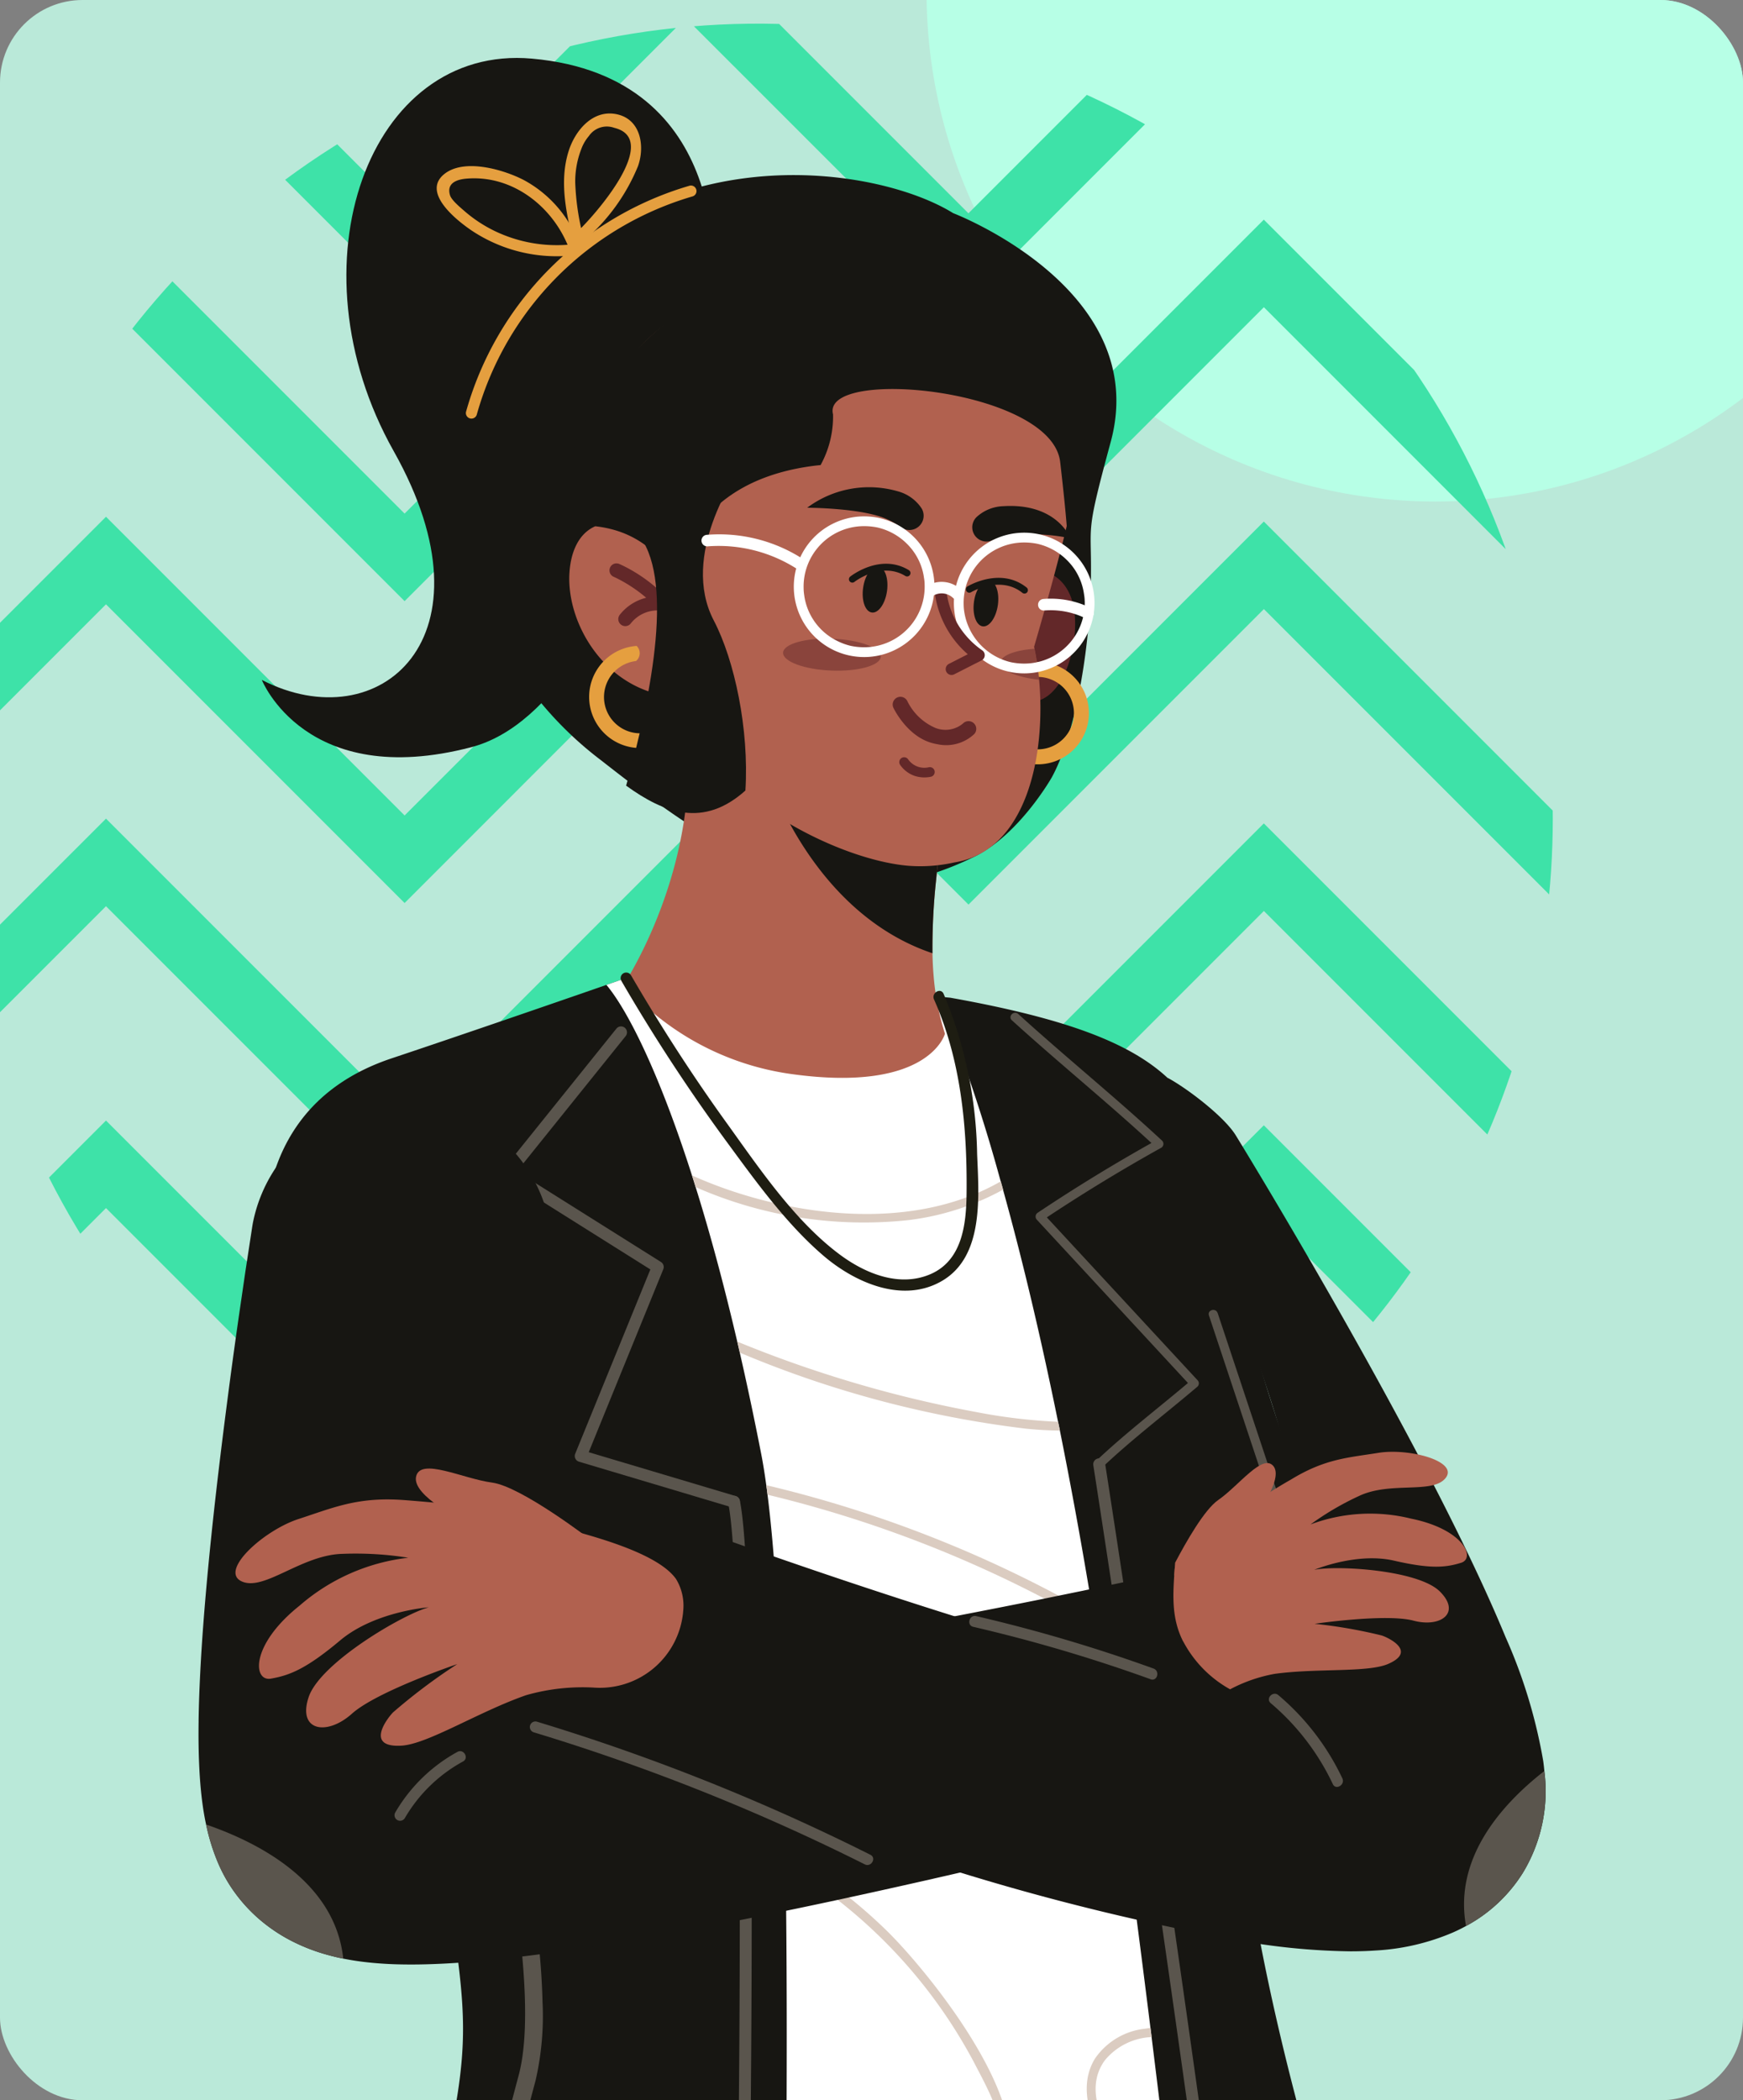 <svg xmlns="http://www.w3.org/2000/svg" xmlns:xlink="http://www.w3.org/1999/xlink" width="190" height="228.864" viewBox="0 0 190 228.864">
  <rect x="0" y="0" width="190" height="228.864" fill="#808080" stroke="none"/>
  <defs>
    <clipPath id="clip-path">
      <rect id="Rectángulo_382928" data-name="Rectángulo 382928" width="190" height="228.864" rx="9" fill="#bae9d9"/>
    </clipPath>
    <clipPath id="clip-path-2">
      <path id="Trazado_818456" data-name="Trazado 818456" d="M190.571,97.569a86.629,86.629,0,1,0-86.63,86.628,86.63,86.63,0,0,0,86.63-86.628" transform="translate(-17.313 -10.939)" fill="#3ee2a8"/>
    </clipPath>
    <clipPath id="clip-path-3">
      <rect id="Rectángulo_382967" data-name="Rectángulo 382967" width="172.255" height="670.695" fill="none"/>
    </clipPath>
    <clipPath id="clip-path-5">
      <rect id="Rectángulo_382964" data-name="Rectángulo 382964" width="4.202" height="3.369" fill="none"/>
    </clipPath>
    <clipPath id="clip-path-6">
      <rect id="Rectángulo_382965" data-name="Rectángulo 382965" width="10.655" height="3.495" fill="none"/>
    </clipPath>
  </defs>
  <g id="Grupo_1074226" data-name="Grupo 1074226" transform="translate(-305 -8605.031)">
    <rect id="Rectángulo_382968" data-name="Rectángulo 382968" width="190" height="228.864" rx="9" transform="translate(305 8605.031)" fill="#bae9d9"/>
    <g id="Grupo_1073725" data-name="Grupo 1073725" transform="translate(305 8605.031)">
      <g id="Enmascarar_grupo_158" data-name="Enmascarar grupo 158" clip-path="url(#clip-path)">
        <g id="Grupo_1073724" data-name="Grupo 1073724" transform="translate(-3.992 -56.268)">
          <g id="Grupo_1073621" data-name="Grupo 1073621" transform="translate(104.997 0)">
            <ellipse id="Elipse_9778" data-name="Elipse 9778" cx="55.461" cy="55.46" rx="55.461" ry="55.46" transform="translate(0 0)" fill="#b7ffe6"/>
          </g>
          <g id="Grupo_1073622" data-name="Grupo 1073622" transform="translate(0 58.846)">
            <g id="Grupo_1071496" data-name="Grupo 1071496" transform="translate(0 0)" clip-path="url(#clip-path-2)">
              <path id="Trazado_818450" data-name="Trazado 818450" d="M35.282,0l32.55,32.55L98.476,1.9l30.818,30.818L161.5.519l31.856,31.856L222.131,3.6,226.9,8.369,193.354,41.917,161.5,10.063l-32.2,32.2L98.476,11.448,67.832,42.092,35.282,9.542,4.773,40.051,0,35.282Z" transform="translate(-19.736 152.419)" fill="#3ee2a8"/>
              <path id="Trazado_818451" data-name="Trazado 818451" d="M35.282,16.8l32.55,32.548L98.476,18.7l30.818,30.816,32.2-32.2,31.856,31.856,28.777-28.779,4.771,4.773L193.354,58.713,161.5,26.856l-32.2,32.2L98.476,28.241,67.832,58.885,35.282,26.337,4.773,56.846,0,52.077Z" transform="translate(-19.736 102.729)" fill="#3ee2a8"/>
              <path id="Trazado_818452" data-name="Trazado 818452" d="M35.282,33.59l32.55,32.548L98.476,35.494,129.294,66.31l32.2-32.2,31.856,31.856,28.777-28.779,4.771,4.773L193.354,75.508,161.5,43.652l-32.2,32.2L98.476,45.036,67.832,75.68,35.282,43.133,4.773,73.641,0,68.87Z" transform="translate(-19.736 53.039)" fill="#3ee2a8"/>
              <path id="Trazado_818453" data-name="Trazado 818453" d="M35.282,50.387l32.55,32.55L98.476,52.292l30.818,30.816,32.2-32.2,31.856,31.858,28.777-28.779,4.771,4.771L193.354,92.3,161.5,60.448l-32.2,32.2L98.476,61.832,67.832,92.478l-32.55-32.55L4.773,90.439,0,85.668Z" transform="translate(-19.736 3.346)" fill="#3ee2a8"/>
              <path id="Trazado_818454" data-name="Trazado 818454" d="M35.282,67.182l32.55,32.55L98.476,69.087,129.294,99.9l32.2-32.2,31.856,31.856,28.777-28.779,4.771,4.771L193.354,109.1,161.5,77.243l-32.2,32.2L98.476,78.628,67.832,109.272l-32.55-32.55L4.773,107.233,0,102.462Z" transform="translate(-19.736 -46.344)" fill="#3ee2a8"/>
              <path id="Trazado_818455" data-name="Trazado 818455" d="M35.282,83.977l32.55,32.548L98.476,85.881,129.294,116.7l32.2-32.2,31.856,31.856,28.777-28.779,4.771,4.773-33.549,33.549L161.5,94.038l-32.2,32.2L98.476,95.423,67.832,126.067,35.282,93.519,4.773,124.028,0,119.257Z" transform="translate(-19.736 -96.034)" fill="#3ee2a8"/>
            </g>
          </g>
        </g>
        <g id="Grupo_1073754" data-name="Grupo 1073754" transform="translate(0 6.313)">
          <g id="Grupo_1073753" data-name="Grupo 1073753" clip-path="url(#clip-path-3)">
            <g id="Grupo_1073752" data-name="Grupo 1073752" transform="translate(0)">
              <g id="Grupo_1073751" data-name="Grupo 1073751" clip-path="url(#clip-path-3)">
                <path id="Trazado_824552" data-name="Trazado 824552" d="M40.113,416c-3.426-5.523-34.128-34.974-34.128-34.974S-.293,385.943.011,391.36c.29,5.159.073,32.312.148,35.173H3.885l2.1-12.388s8.488,13.58,14.862,18.231,27.906,3.815,33.073,3.126S43.537,421.521,40.113,416" transform="translate(117.293 233.811)" fill="#171612"/>
                <path id="Trazado_824553" data-name="Trazado 824553" d="M8.374,372.509l.494,13.29s-1.723,3.962,0,9.817,8.242,15.149,14.466,22.046C28.7,423.612,40.213,429.547,43.658,428s-6.545-13.434-9.472-19.633a106.445,106.445,0,0,1-6.343-17.455c-1.606-5.916-1.828-19.83-1.828-19.83Z" transform="translate(114.81 227.709)" fill="#b1614f"/>
                <path id="Trazado_824554" data-name="Trazado 824554" d="M21.88,320.67s-7.089,22.585-3.406,62.706c2.764,30.12,3.043,71.87,3.011,90.8,0,.574,0,1.123,0,1.652,0,1.414-.006,3.318,0,5.349,0,.542,0,1.094,0,1.649,0,5.141,0,10.469,0,10.469L49.7,496.122s.474-4.555,1.01-9.332q.092-.816.184-1.625c.215-1.888.434-3.731.629-5.265.068-.52.137-1.062.208-1.622,4.273-33.57,17.358-130.1,17.422-158.5,0-.892-.01-1.717-.032-2.472l-.01-.244c-.7-18.938-7.541-104.659-14.539-132.285-4.989-19.678-50.633-8.2-50.633-8.2s9.721,84.618,15,107.591c6.918,30.112,2.937,36.5,2.937,36.5" transform="translate(96.741 106.314)" fill="#314fa5"/>
                <path id="Trazado_824555" data-name="Trazado 824555" d="M4.96,264.7a88.422,88.422,0,0,0,13.088,1.031,53,53,0,0,0,8.18-.578c0-.894-.01-1.719-.032-2.472-9.053,1.522-20.7-.376-20.834-.4a1.224,1.224,0,0,0-.4,2.414" transform="translate(139.668 160.939)" fill="#1c2b74"/>
                <path id="Trazado_824556" data-name="Trazado 824556" d="M15.256,365.731l29.236,3.958q.092-.813.184-1.625L15.259,364.08c0,.544,0,1.1,0,1.651" transform="translate(102.961 223.414)" fill="#171612"/>
                <path id="Trazado_824557" data-name="Trazado 824557" d="M28.123,191.586a.9.9,0,0,1,1.033.741c.137.844,13.885,84.564,19.338,105.235a.885.885,0,0,1,.016.379c-.05.3-5.1,30.632-4.373,51.648.7,20.253,1.073,113.728,1.109,121.564-.6-.015-1.113.032-1.712,0-.039-8.307-.5-101.34-1.194-121.5-.7-20.317,3.936-49.182,4.367-51.816C41.2,276.768,27.52,193.459,27.381,192.617a.9.9,0,0,1,.742-1.031" transform="translate(79.568 117.557)" fill="#171612"/>
                <path id="Trazado_824558" data-name="Trazado 824558" d="M76.337,233.3q-1.963.494-3.944.947c-16.882,3.861-34.6,5.425-47.005,2.459-6.121-1.462-10.035-8.967-12.527-17.35a32.514,32.514,0,0,1-1.738-6.96c-1.518-23.293,4.21-33.175,4.21-33.175l91.293-10.2s3.035,5.6,6.4,12.895a152.922,152.922,0,0,1,6.819,17.037l.008.016a44.429,44.429,0,0,1,2.028,9.062c.725,8.3-20.981,19.081-45.548,25.268" transform="translate(32.816 103.721)" fill="#314fa5"/>
                <path id="Trazado_824559" data-name="Trazado 824559" d="M90.754,378.05s-6.976,2.842-7.234,12.659-.155,38.944-.155,38.944l2.869.1,2.775-12.838s1.228,9.7,6.137,15.9,15.5,6.458,22.476,5.425,1.807-13.951-1.034-21.184-8.786-24.544-8.786-24.544Z" transform="translate(-83.344 231.987)" fill="#171612"/>
                <path id="Trazado_824560" data-name="Trazado 824560" d="M96.208,364.84s-3.684,16.977-5.449,21.316c-1.1,2.708-4.909,8.783-2.842,17.051s3.445,20.324,8.268,25.491,17.4,5.338,18.428,1.205-6.372-19.462-6.718-27.385,4.266-33.239,4.266-33.239Z" transform="translate(-83.349 223.881)" fill="#b1614f"/>
                <path id="Trazado_824561" data-name="Trazado 824561" d="M45.383,481.7l26.346,6.674s1.507-4.589,2.866-8.589c.184-.534.36-1.054.534-1.555.25-.731.487-1.41.7-2.006.174-.489.357-1.007.547-1.547C86.158,447.035,118.4,355.206,123.6,331.127c.284-1.322.581-2.764.888-4.315.15-.789.31-1.6.468-2.448,5.031-26.675,11.955-79.541,12.614-108.885a115.906,115.906,0,0,0-.461-16.328,10.937,10.937,0,0,0-1.322-3.953c-8.677-15.328-53.665-10.151-53.665-10.151s-.073,2.472-.2,6.69c-.6,20.9-2.122,83.07-3.35,102.644C77.078,318.013,73.3,326.6,73.3,326.6s-8.493,22.173-13.482,62.151c-3.711,29.731-10.548,63.519-12.386,79-.071.571-.131,1.118-.2,1.638-.077.634-.168,1.349-.274,2.1-.069.524-.15,1.072-.229,1.625-.6,4.078-1.352,8.583-1.352,8.583" transform="translate(-38.609 113.035)" fill="#314fa5"/>
                <path id="Trazado_824562" data-name="Trazado 824562" d="M54.07,271.113a88.549,88.549,0,0,0,12.757,3.1,53.391,53.391,0,0,0,8.008.731c.153-.787.311-1.606.47-2.448-9.169.05-20.322-3.663-20.455-3.7a1.223,1.223,0,0,0-.781,2.319" transform="translate(11.039 164.902)" fill="#1c2b74"/>
                <path id="Trazado_824563" data-name="Trazado 824563" d="M84.118,363.869l1.577.378,1.5.357,24.787,5.933c.186-.534.363-1.055.534-1.556l-24.768-5.927-1.8-.429-1.594-.381c-.071.524-.15,1.071-.232,1.625" transform="translate(-75.993 222.288)" fill="#1c2b74"/>
                <path id="Trazado_824564" data-name="Trazado 824564" d="M60.366,221.364a.88.88,0,0,1-.2-1.736A28.112,28.112,0,0,0,70.356,214.2c6.848-5.628,10.64-13.679,11.27-23.927a.879.879,0,1,1,1.756.108c-.826,13.44-6.969,21.14-11.976,25.233a29.3,29.3,0,0,1-10.84,5.728.926.926,0,0,1-.2.023" transform="translate(-7.119 116.252)" fill="#171612"/>
                <path id="Trazado_824565" data-name="Trazado 824565" d="M74.934,465.63c-.116.673-.181,1.05-.189,1.1-.035.189-.737,4.1-.663,4.263l1.585.416c.115-.121.813-4.2.846-4.375.008-.048.076-.444.2-1.136,1.612-9.351,12.64-73.508,15.58-93.93,2.717-18.83,13.293-54.7,13.4-55.057a1.048,1.048,0,0,0,.034-.189c2.5-35.578,8.159-126.835,8.215-127.754a.9.9,0,0,0-1.791-.111c-.056.918-5.711,92-8.209,127.639-.612,2.075-10.761,36.738-13.425,55.214-2.947,20.432-13.992,84.7-15.578,93.919" transform="translate(-61.218 115.375)" fill="#171612"/>
                <path id="Trazado_824566" data-name="Trazado 824566" d="M33.431,216.38a.9.9,0,0,1-.418-1.694c.137-.073,9.643-5.222,11.544-16.433a.9.9,0,1,1,1.772.3,25.832,25.832,0,0,1-12.482,17.724.9.9,0,0,1-.416.1" transform="translate(73.42 121.196)" fill="#171612"/>
                <path id="Trazado_824567" data-name="Trazado 824567" d="M29.464,162.975c2.84,18.988,1.994,16.667-6.429,54.338,0,0-1.665,11.638-3.5,26.541-2.033,16.5-8.378,37.909,4.16,41.062,8.728,2.191,23.061,3.613,39.181,3.263l1.635-21.2,50.712-8.468A192.593,192.593,0,0,1,117.2,279.2c.066-.024.132-.045.2-.069,11.073-3.961,18.9-8.814,19.97-13.518,1.972-8.667-1.832-29.657-7.553-54.05-.1-.242-.907-3.36-1.154-4.039-.155-.423-.336-.925-.532-1.5-1.154-3.331-3.014-9.13-4.972-16.146-.411-1.483-.831-3.021-1.243-4.6-1.091-4.136-2.169-8.565-3.132-13.079q-.545-2.551-1.034-5.12c-.308-1.627-.6-3.255-.863-4.876-.284-1.707-.5-3.214-.658-4.481-.013-.1-.024-.2-.037-.3-.024-.221-.053-.441-.069-.647a1.112,1.112,0,0,1-.015-.118s.278-.274.752-.779c.066-.069.136-.147.2-.226,2.212-2.4,7.616-8.791,9.572-15.846s-3.858-19.067-8.128-32.846c-.169-.55-.34-1.109-.507-1.665a101.03,101.03,0,0,1-2.435-9.851c-3.481-18.413-2.611-25.686-31.522-30.854l-1.254-.115L51.077,61.625s-1.752.613-4.513,1.568c-5.711,1.982-15.738,5.441-23.4,8-17.4,5.8-16.233,24.8-9,41.651,1.662,3.861,3.245,7.87,4.72,11.894.2.541.4,1.081.592,1.625,4.936,13.7,8.625,27.448,9.993,36.614" transform="translate(19.542 37.816)" fill="#171612"/>
                <path id="Trazado_824568" data-name="Trazado 824568" d="M19.8,84.886q4.563,13.731,9.127,27.464c.2.6-.749.86-.949.261L18.849,85.148c-.2-.6.749-.86.947-.261" transform="translate(112.934 51.881)" fill="#5a554d"/>
                <path id="Trazado_824569" data-name="Trazado 824569" d="M58.549,151.57a40.821,40.821,0,0,0,18.242,22.854.737.737,0,0,0,.744-1.272,39.284,39.284,0,0,1-17.566-21.975c-.284-.9-1.707-.515-1.42.392" transform="translate(-0.051 92.455)" fill="#5a554d"/>
                <path id="Trazado_824570" data-name="Trazado 824570" d="M22.4,152.864a25.065,25.065,0,0,1-7.311,17.626c-.681.663.361,1.7,1.041,1.042a26.572,26.572,0,0,0,7.744-18.668.737.737,0,0,0-1.473,0" transform="translate(124.399 93.367)" fill="#5a554d"/>
                <path id="Trazado_824571" data-name="Trazado 824571" d="M25.917,65.3c5.16,4.689,10.582,9.072,15.693,13.814.032-.255.066-.51.1-.765q-6.644,3.694-12.972,7.918a.5.5,0,0,0-.1.765q8.418,9.091,16.83,18.179v-.689c-3.455,2.94-7.079,5.682-10.377,8.8-.458.431.232,1.12.687.689,3.3-3.118,6.924-5.861,10.379-8.8a.493.493,0,0,0,0-.689L29.328,86.345c-.032.253-.066.508-.1.765q6.32-4.221,12.97-7.92a.492.492,0,0,0,.1-.765c-5.11-4.743-10.534-9.125-15.691-13.814-.463-.421-1.155.266-.691.689" transform="translate(84.385 39.567)" fill="#5a554d"/>
                <path id="Trazado_824572" data-name="Trazado 824572" d="M40.763,254.895a.651.651,0,0,1-.647-.6C35.838,203.305,19.2,96.384,19.027,95.309a.65.65,0,0,1,1.284-.2c.166,1.075,16.817,108.041,21.1,159.082a.652.652,0,0,1-.594.7c-.018,0-.037,0-.055,0" transform="translate(100.15 58.026)" fill="#5a554d"/>
                <path id="Trazado_824573" data-name="Trazado 824573" d="M82.044,117.847a.616.616,0,0,1-.186-.027l-16.709-4.985a.648.648,0,0,1-.415-.868l8.191-20.083L57.066,81.916a.648.648,0,0,1-.16-.957L69.222,65.644a.649.649,0,1,1,1.012.813L58.375,81.2l15.7,9.869a.649.649,0,0,1,.257.8L66.207,111.8l16.022,4.78a.65.65,0,0,1-.186,1.272" transform="translate(-2.031 40.133)" fill="#5a554d"/>
                <path id="Trazado_824574" data-name="Trazado 824574" d="M56.678,260.282a.729.729,0,0,1-.583-.3.65.65,0,0,1,.132-.908l.037-.026c.933-3.442,2.1-36.746,2.685-77.085.5-34.412.55-77.08-.954-84.076a.649.649,0,1,1,1.27-.273c1.549,7.207,1.486,50.739.962,85.83-.29,19.352-.746,38.458-1.249,52.417-.862,23.838-1.446,24.1-2.009,24.36a.7.7,0,0,1-.292.064" transform="translate(21.38 59.583)" fill="#5a554d"/>
                <path id="Trazado_824575" data-name="Trazado 824575" d="M10.184,200.3a.649.649,0,0,1-.086-1.293C19.2,197.78,28.3,185.92,28.386,185.8a.649.649,0,0,1,1.034.784c-.382.507-9.506,12.411-19.149,13.709a.787.787,0,0,1-.087,0" transform="translate(127.314 113.857)" fill="#5a554d"/>
                <path id="Trazado_824576" data-name="Trazado 824576" d="M86.454,201.492c-8.789,0-20.208-1.251-30.065-6.384a.65.65,0,0,1,.6-1.152c18.721,9.748,43.3,5.178,43.546,5.13a.65.65,0,0,1,.247,1.276,85.45,85.45,0,0,1-14.328,1.13" transform="translate(-19.482 118.975)" fill="#5a554d"/>
                <path id="Trazado_824577" data-name="Trazado 824577" d="M23.235,63.194c2.236,2.669,5.653,9.287,9.327,20.763.137.416.271.844.4,1.275,1.5,4.788,3.027,10.381,4.536,16.838.092.4.186.8.276,1.2q1.181,5.146,2.33,11.013c.2,1.013.382,2.162.557,3.426.047.337.094.684.137,1.042.766,6.075,1.288,14.608,1.618,24.666l.029,1c.134,4.242.237,8.743.308,13.438.006.387.01.778.016,1.168.147,10.431.153,21.776.066,33.309l-.01,1.105c-.037,4.457-.087,8.94-.15,13.4,0,.3-.006.607-.013.907-.06,4.312-.134,8.6-.218,12.835l-.019,1.038q-.08,4.224-.174,8.355c-.01.37-.016.737-.026,1.109-.181,7.925-.387,15.523-.6,22.523-.015.357-.024.715-.034,1.068-.137,4.365-.278,8.486-.413,12.3a176.137,176.137,0,0,0,36.48-4.567q7.191-1.658,14.231-3.9c-.31-2.893-.641-5.977-.994-9.211v0c-.05-.476-.1-.954-.153-1.438-.771-7.071-1.625-14.837-2.54-22.954-.05-.452-.1-.9-.153-1.355-.817-7.268-1.681-14.8-2.572-22.368v0c-.077-.66-.153-1.325-.234-1.985v0c-.844-7.171-1.712-14.349-2.579-21.34-.04-.331-.084-.66-.124-.991-.878-7.052-1.759-13.9-2.625-20.325-.055-.407-.108-.81-.165-1.215-1.118-8.259-2.206-15.8-3.227-22.173-.069-.434-.139-.865-.207-1.289-.047-.27-.09-.536-.134-.8-1.157-7.027-2.338-13.442-3.513-19.288-.066-.319-.131-.641-.2-.957-2.053-10.085-4.091-18.441-6-25.3-.084-.3-.168-.607-.253-.9a180.375,180.375,0,0,0-6.764-20.129L27.75,61.626s-1.752.61-4.515,1.568" transform="translate(42.869 37.816)" fill="#fff"/>
                <path id="Trazado_824578" data-name="Trazado 824578" d="M38.984,75.464c.137.418.271.844.4,1.275a45.541,45.541,0,0,0,23.153,3.6A28.457,28.457,0,0,0,72.9,77.011c-.084-.3-.168-.607-.253-.9C64.2,80.97,53.22,80.273,44.217,77.449a47.854,47.854,0,0,1-5.233-1.985" transform="translate(36.447 46.308)" fill="#dbccc1"/>
                <path id="Trazado_824579" data-name="Trazado 824579" d="M35.146,86.689c.094.4.187.8.278,1.2a115.628,115.628,0,0,0,31.14,8.278c1.222.127,2.479.2,3.753.213-.066-.32-.129-.641-.2-.957a60.545,60.545,0,0,1-8.943-1.065,129.848,129.848,0,0,1-16.567-4.2q-4.8-1.552-9.464-3.474" transform="translate(45.225 53.196)" fill="#dbccc1"/>
                <path id="Trazado_824580" data-name="Trazado 824580" d="M32.758,96.382c.047.337.094.684.137,1.041A131.362,131.362,0,0,1,68.62,111.812q-.1-.651-.207-1.288A132.748,132.748,0,0,0,32.758,96.382" transform="translate(50.775 59.144)" fill="#dbccc1"/>
                <path id="Trazado_824581" data-name="Trazado 824581" d="M30.656,112.313q.015.5.031,1a131.447,131.447,0,0,1,37.467,12.114q-.08-.61-.165-1.215a132.828,132.828,0,0,0-37.333-11.9" transform="translate(54.633 68.92)" fill="#dbccc1"/>
                <path id="Trazado_824582" data-name="Trazado 824582" d="M59.094,144.108c1.478,2.84,3.674,6.69,2.88,10-.9,3.769-5.317,4.4-8.564,4.55a31.811,31.811,0,0,1-14.829-2.919l-.01,1.1a30.937,30.937,0,0,0,18.036,2.48c15.675-2.887-1.707-24.463-7.207-29.786a57.433,57.433,0,0,0-10.9-8.275c.006.387.01.778.016,1.168a55.451,55.451,0,0,1,20.579,21.679" transform="translate(47.127 74.41)" fill="#dbccc1"/>
                <path id="Trazado_824583" data-name="Trazado 824583" d="M28.494,144.457c1.738,3.5,4.262,6.711,6.493,9.908q1.046,1.5,2.109,2.99-.114-.992-.234-1.986v0q-3-4.265-5.856-8.622c-1.869-2.85-4.194-6.939-1.822-10.185a6.981,6.981,0,0,1,5.1-2.532c-.04-.331-.084-.662-.124-.992-.207.024-.416.05-.626.084a7.61,7.61,0,0,0-5.423,3.25c-1.568,2.543-.86,5.58.384,8.089" transform="translate(91.253 81.635)" fill="#dbccc1"/>
                <path id="Trazado_824584" data-name="Trazado 824584" d="M25.52,152.525c13.751,1.912,27.272,5.92,39.26,13.033,2.151,1.278,4.25,2.65,6.279,4.118-.05-.45-.1-.9-.153-1.354-13.393-9.424-29.118-14.432-45.372-16.7,0,.3-.006.607-.013.907" transform="translate(60.016 93.039)" fill="#dbccc1"/>
                <path id="Trazado_824585" data-name="Trazado 824585" d="M23.851,161.171q1.007.361,2.009.737a163.442,163.442,0,0,1,46.46,26.936c-.05-.478-.1-.955-.153-1.439a164.759,164.759,0,0,0-48.3-27.272l-.019,1.038" transform="translate(61.448 98.264)" fill="#dbccc1"/>
                <path id="Trazado_824586" data-name="Trazado 824586" d="M38.894,190.654a80.116,80.116,0,0,0,9.614,3.124,33.993,33.993,0,0,0,8.893,1.51c2.1-.039,4.488-.544,5.746-2.395,1.659-2.443.363-5.351-1.112-7.529a59.927,59.927,0,0,0-22.481-19.411c-.01.371-.016.737-.026,1.109a61.108,61.108,0,0,1,8.749,5.522,59.775,59.775,0,0,1,12.573,12.83c1.88,2.64,3.484,6.861-.523,8.393-2.427.925-5.2.4-7.655-.1a79.8,79.8,0,0,1-13.745-4.121c-.015.355-.024.713-.034,1.067" transform="translate(45.571 101.836)" fill="#dbccc1"/>
                <path id="Trazado_824587" data-name="Trazado 824587" d="M89.285,169.808a449.313,449.313,0,0,0-13.955,81.208.961.961,0,0,1-.957.884.639.639,0,0,1-.079,0,.962.962,0,0,1-.883-1.039,451.517,451.517,0,0,1,14.013-81.55c.762-2.829.871-6.837.516-11.591-.119-1.612-.3-3.313-.52-5.078-.192-1.528-.42-3.108-.678-4.73-.082-.526-.166-1.055-.258-1.591C82.074,119.98,70.3,84.148,70.138,83.657a.964.964,0,1,1,1.83-.605c.665,2.015,12.223,37.193,16.5,63.387.09.534.173,1.063.255,1.589.368,2.38.666,4.676.891,6.855.229,2.261.374,4.4.418,6.369a31.3,31.3,0,0,1-.749,8.556" transform="translate(-30.894 50.557)" fill="#5a554d"/>
                <path id="Trazado_824588" data-name="Trazado 824588" d="M107.7,24.385S110.154,2.038,87.99.074C70.242-1.5,61.48,22.5,72.938,42.852S71.365,74.372,58.559,67.777c0,0,4.773,12.049,22.83,7.332S107.7,24.385,107.7,24.385" transform="translate(-30.019 0)" fill="#171612"/>
                <path id="Trazado_824589" data-name="Trazado 824589" d="M35.652,58.545A39.391,39.391,0,0,0,46.823,71.72C60.379,82.351,71.952,89.9,87.674,82.088c4.747-2.466,8.138-8.376,8.228-8.539,2.419-4.392,4.049-13.135,4.249-20.7.2-7.47-.794-4.889,2.178-15.857,4.517-16.659-17.174-24.931-17.174-24.931-7.892-4.905-30.248-8.547-45.224,7.8C30.713,29.916,28.652,41.2,34.987,56.094a12.707,12.707,0,0,1,.665,2.451" transform="translate(18.747 4.853)" fill="#171612"/>
                <path id="Trazado_824590" data-name="Trazado 824590" d="M84.424,9.8A34.447,34.447,0,0,0,60.881,33.6a.606.606,0,0,1-1.167-.323A35.691,35.691,0,0,1,84.1,8.636.605.605,0,0,1,84.424,9.8" transform="translate(-8.913 5.283)" fill="#e59f3f"/>
                <path id="Trazado_824591" data-name="Trazado 824591" d="M81.993,16.319C80.276,11.755,75.83,8.23,70.772,8.672c-1.023.089-2.17.478-1.769,1.807.16.534,1.1,1.312,1.533,1.689a14.945,14.945,0,0,0,3.321,2.2,15.624,15.624,0,0,0,8.06,1.5c.778-.055.775,1.155,0,1.21a16.707,16.707,0,0,1-10.6-2.782c-1.607-1.1-5.519-4.173-2.864-6.183,2.2-1.662,6.409-.416,8.575.7A13.028,13.028,0,0,1,83.16,16c.274.729-.894,1.044-1.167.319" transform="translate(-19.948 4.483)" fill="#e59f3f"/>
                <path id="Trazado_824592" data-name="Trazado 824592" d="M64.639,18.486c-.871-3.424-1.8-7.173-.689-10.658.726-2.285,2.717-4.631,5.385-3.96C71.848,4.5,72.255,7.389,71.5,9.5a21.253,21.253,0,0,1-5.82,8.059c-.576.524-1.433-.329-.857-.857,1.87-1.717,9.3-10.124,4.086-11.389a2.364,2.364,0,0,0-2.753.888,4.636,4.636,0,0,0-.841,1.447,9.763,9.763,0,0,0-.654,3.627,27.342,27.342,0,0,0,1.144,6.889.606.606,0,0,1-1.168.321" transform="translate(-1.957 2.302)" fill="#e59f3f"/>
                <path id="Trazado_824593" data-name="Trazado 824593" d="M37.239,34.585s3.171.258,3.8,4.3-1.357,10.8-5.456,10,1.651-14.3,1.651-14.3" transform="translate(76.045 21.223)" fill="#632829"/>
                <path id="Trazado_824594" data-name="Trazado 824594" d="M38.541,51.941a5.578,5.578,0,1,0-5.346-5.8,5.585,5.585,0,0,0,5.346,5.8m.387-9.517a3.947,3.947,0,1,1-4.105,3.782,3.95,3.95,0,0,1,4.105-3.782" transform="translate(74.353 25.03)" fill="#e59f3f"/>
                <line id="Línea_255" data-name="Línea 255" y2="0.003" transform="translate(102.28 87.281)" fill="#b1614f"/>
                <path id="Trazado_824595" data-name="Trazado 824595" d="M42.917,73.94a29.878,29.878,0,0,0,18.244,9.753C76.211,85.786,77.9,79.3,77.9,79.3a28.463,28.463,0,0,1-1.228-6.225c-.071-.821-.116-1.665-.131-2.54a68.941,68.941,0,0,1,.4-8c.069-.7.145-1.436.232-2.191l.008-.09C66.746,57.839,58.2,53.259,52.328,45.6l-1.567-.923L49.7,44.052l-.19.607.208,1.936c1.009,9.1-2,19.433-6.8,27.345" transform="translate(25.106 27.032)" fill="#b1614f"/>
                <path id="Trazado_824596" data-name="Trazado 824596" d="M41.8,62.057c3.213,5.522,6.682,10.9,10.416,16.08,3.556,4.939,7.428,10.708,12.373,14.378,2.745,2.036,6.424,3.555,9.793,2.143,3.535-1.483,3.965-5.467,4-8.822.076-7.184-.6-14.516-3.55-21.144-.315-.707.729-1.323,1.044-.612a47.138,47.138,0,0,1,3.655,17.442c.179,4.533.784,11.141-3.816,13.837-4.294,2.517-9.522.186-12.937-2.74-4.086-3.5-7.416-8.159-10.589-12.472A195.073,195.073,0,0,1,40.751,62.669a.606.606,0,0,1,1.046-.612" transform="translate(26.982 37.901)" fill="#1e1d12"/>
                <path id="Trazado_824597" data-name="Trazado 824597" d="M43.369,49.953c2.225,4.96,7.374,13.729,16.953,16.956a68.955,68.955,0,0,1,.4-8c.068-.7.145-1.436.232-2.191-.207.026-.416.044-.628.058-5.672.4-11.854-2.491-16.955-6.827" transform="translate(41.321 30.653)" fill="#171612"/>
                <path id="Trazado_824598" data-name="Trazado 824598" d="M34.116,46.66c-.328,5.648,4.05,12.841,11.425,13.474l.039,0h0l.157.015c.1.332.219.658.345.992.053.144.11.29.166.434a.311.311,0,0,0,.019.04c4.042,9.861,17.384,16.3,24.765,16.932a16.905,16.905,0,0,0,5.022-.357c7.936-1.246,10.017-11.749,9.261-19.916a30.975,30.975,0,0,0-.5-3.369c-.016-.073-.031-.145-.047-.216,0,0,3.285-11.17,4.187-16.072,1.744-9.5-3.18-19.549-24.063-22.685s-26.673,9.6-28.55,16.43c-.316,1.136-.482,8.012.6,9.185-2.049.9-2.714,3.21-2.824,5.107" transform="translate(27.954 9.481)" fill="#b1614f"/>
                <path id="Trazado_824599" data-name="Trazado 824599" d="M45.714,48.312a6.485,6.485,0,0,1-.775-.182c-2.6-.787-4-3.644-4.058-3.765a.842.842,0,1,1,1.517-.729,6.074,6.074,0,0,0,3.029,2.882,2.978,2.978,0,0,0,3.019-.476.846.846,0,0,1,1.186-.026.836.836,0,0,1,.044,1.176,4.468,4.468,0,0,1-3.961,1.12" transform="translate(56.524 26.484)" fill="#632829"/>
                <path id="Trazado_824600" data-name="Trazado 824600" d="M45.363,49.282a3.151,3.151,0,0,1-1.681-1.252.53.53,0,0,1,.905-.552,2.154,2.154,0,0,0,2.253.834.529.529,0,1,1,.194,1.041,3.442,3.442,0,0,1-1.67-.071" transform="translate(54.424 28.979)" fill="#632829"/>
                <path id="Trazado_824601" data-name="Trazado 824601" d="M41.96,37.973c-.2,1.385-.939,2.422-1.657,2.32s-1.142-1.305-.946-2.688.939-2.424,1.657-2.322,1.142,1.307.946,2.69" transform="translate(66.815 21.647)" fill="#171612"/>
                <path id="Trazado_824602" data-name="Trazado 824602" d="M37.537,36.7a.371.371,0,0,1-.047-.658c.147-.087,3.616-2.133,6.437.123a.37.37,0,0,1-.463.578c-2.42-1.938-5.561-.086-5.591-.066a.376.376,0,0,1-.336.024" transform="translate(67.982 21.545)" fill="#171612"/>
                <path id="Trazado_824603" data-name="Trazado 824603" d="M49.45,37.038c-.2,1.383-.939,2.422-1.657,2.32s-1.142-1.307-.946-2.69.939-2.422,1.659-2.32,1.141,1.307.944,2.69" transform="translate(47.239 21.073)" fill="#171612"/>
                <path id="Trazado_824604" data-name="Trazado 824604" d="M45.506,36.2a.369.369,0,0,1-.129-.647c.134-.1,3.316-2.575,6.4-.692a.37.37,0,0,1-.386.631c-2.648-1.617-5.527.62-5.556.642a.371.371,0,0,1-.329.066" transform="translate(47.305 20.962)" fill="#171612"/>
                <path id="Trazado_824605" data-name="Trazado 824605" d="M65.215,39.707a1.107,1.107,0,0,1-.068,1.646,3.952,3.952,0,1,0,2.958.86l.077-1.89a5.571,5.571,0,1,1-2.967-.616" transform="translate(4.183 24.366)" fill="#e59f3f"/>
                <path id="Trazado_824606" data-name="Trazado 824606" d="M35.98,42.161a12.171,12.171,0,0,1,1.689.3c3.516.878,5.6,3.163,7.211,5.412.276-1.922,2.238-10.739,15.067-12.319.186-.021.381-.042.589-.06a10.971,10.971,0,0,0,1.357-5.527c-1.334-5.207,23.832-2.819,24.76,5.186.389,3.355.6,5.541.715,6.958v0a13.6,13.6,0,0,1,.116,2.606s2.243,2.288,2.314-8.751a14.984,14.984,0,0,0-3.829-9.808c-5.08-6.045-14.652-10.319-25.2-11.559-15.618-1.833-26.814,14.673-27.5,20.659s2.708,6.9,2.708,6.9" transform="translate(28.914 8.874)" fill="#171612"/>
                <g id="Grupo_1073747" data-name="Grupo 1073747" transform="translate(109.067 64.391)" opacity="0.5">
                  <g id="Grupo_1073746" data-name="Grupo 1073746">
                    <g id="Grupo_1073745" data-name="Grupo 1073745" clip-path="url(#clip-path-5)">
                      <path id="Trazado_824607" data-name="Trazado 824607" d="M36.554,41.4c-.032.839,1.772,1.612,4.2,1.87a30.969,30.969,0,0,0-.505-3.369c-2.117.145-3.668.733-3.7,1.5" transform="translate(-36.554 -39.904)" fill="#632829"/>
                    </g>
                  </g>
                </g>
                <path id="Trazado_824608" data-name="Trazado 824608" d="M54.568,33.37A1.557,1.557,0,0,0,56.8,31.284a4.515,4.515,0,0,0-2.579-1.838,11.284,11.284,0,0,0-9.884,1.791s5.995.006,8.722,1.255a8.692,8.692,0,0,1,1.507.878" transform="translate(43.648 17.779)" fill="#171612"/>
                <path id="Trazado_824609" data-name="Trazado 824609" d="M36.607,34.016a1.556,1.556,0,0,1-1.686-2.548,4.515,4.515,0,0,1,2.935-1.189c5.859-.361,7.3,3.5,7.3,3.5a20.641,20.641,0,0,0-6.881-.265,8.774,8.774,0,0,0-1.67.5" transform="translate(71.529 18.566)" fill="#171612"/>
                <g id="Grupo_1073750" data-name="Grupo 1073750" transform="translate(85.362 63.277)" opacity="0.5">
                  <g id="Grupo_1073749" data-name="Grupo 1073749">
                    <g id="Grupo_1073748" data-name="Grupo 1073748" clip-path="url(#clip-path-6)">
                      <path id="Trazado_824610" data-name="Trazado 824610" d="M57.9,41.176c-.039.957-2.454,1.638-5.4,1.52s-5.3-.992-5.257-1.949,2.454-1.638,5.4-1.52,5.3.991,5.257,1.949" transform="translate(-47.245 -39.214)" fill="#632829"/>
                    </g>
                  </g>
                </g>
                <path id="Trazado_824611" data-name="Trazado 824611" d="M57.868,43.984l.039,0,0,0,.157.015c.1.331.218.658.344.992.053.144.111.29.168.434a.219.219,0,0,0,.018.04,6.783,6.783,0,0,0,2.919-.963,5.392,5.392,0,0,0,1.6-1.543.764.764,0,0,0-1.262-.863,4.114,4.114,0,0,1-1.911,1.486,5.544,5.544,0,0,1-1.355.337,6.486,6.486,0,0,1-.72.06" transform="translate(15.627 25.631)" fill="#632829"/>
                <path id="Trazado_824612" data-name="Trazado 824612" d="M68.068,44.307a.762.762,0,0,1-.589-.645c-.708-5.372-6.913-8.041-6.976-8.068a.763.763,0,0,1,.589-1.407c.289.119,7.077,3.026,7.9,9.275a.764.764,0,0,1-.658.857.736.736,0,0,1-.266-.011" transform="translate(6.381 20.942)" fill="#632829"/>
                <path id="Trazado_824613" data-name="Trazado 824613" d="M62.133,39.581a.748.748,0,0,1-.268-.118.764.764,0,0,1-.192-1.063,5.246,5.246,0,0,1,4.734-2.007.764.764,0,0,1-.15,1.52,3.72,3.72,0,0,0-3.331,1.359.762.762,0,0,1-.794.31" transform="translate(5.861 22.315)" fill="#632829"/>
                <path id="Trazado_824614" data-name="Trazado 824614" d="M56.351,62.091c4.191,3.029,8.454,4.605,13,.529.415-6.639-1.173-14.186-3.447-18.528-3.734-7.136,2.561-16.046,2.561-16.046-4.053,1.728-8.559,1.727-10.928,6.513,4.084,4.615,1.7,17.289-1.189,27.532" transform="translate(11.904 17.21)" fill="#171612"/>
                <path id="Trazado_824615" data-name="Trazado 824615" d="M51.551,46.286a7.666,7.666,0,1,1,7.4-7.923,7.675,7.675,0,0,1-7.4,7.923m6.334-7.9a4.177,4.177,0,0,0-.069-.718,6.315,6.315,0,0,0-.426-1.586,6.418,6.418,0,0,0-1.359-2.059,6.661,6.661,0,0,0-3.316-1.859,7.31,7.31,0,0,0-1.648-.137,6.591,6.591,0,0,0-6.372,6.818,5.146,5.146,0,0,0,.056.66,6.522,6.522,0,0,0,3.511,4.978,6.692,6.692,0,0,0,1.546.581,6.988,6.988,0,0,0,1.717.153,6.593,6.593,0,0,0,6.359-6.831" transform="translate(42.907 18.997)" fill="#fff"/>
                <path id="Trazado_824616" data-name="Trazado 824616" d="M40.74,47.388a7.666,7.666,0,1,1,7.4-7.925,7.676,7.676,0,0,1-7.4,7.925m6.332-7.9A4.178,4.178,0,0,0,47,38.773a6.315,6.315,0,0,0-.426-1.586,6.391,6.391,0,0,0-1.359-2.059A6.663,6.663,0,0,0,41.9,33.269a7.239,7.239,0,0,0-1.649-.137,6.591,6.591,0,0,0-6.372,6.818,5.146,5.146,0,0,0,.056.66A6.694,6.694,0,0,0,39,46.168a7,7,0,0,0,1.717.153,6.593,6.593,0,0,0,6.359-6.831" transform="translate(71.166 19.673)" fill="#fff"/>
                <path id="Trazado_824617" data-name="Trazado 824617" d="M63.057,36.084a.635.635,0,0,1-.316-.1,15.811,15.811,0,0,0-9.751-2.5.63.63,0,1,1-.173-1.249,16.841,16.841,0,0,1,10.608,2.692.631.631,0,0,1-.368,1.16" transform="translate(24.192 19.735)" fill="#fff"/>
                <path id="Trazado_824618" data-name="Trazado 824618" d="M38.28,38.722a.636.636,0,0,1-.265-.071,8.642,8.642,0,0,0-4.449-.841.619.619,0,0,1-.7-.552.63.63,0,0,1,.552-.7,9.878,9.878,0,0,1,5.185.976.63.63,0,0,1-.321,1.188" transform="translate(80.294 22.401)" fill="#fff"/>
                <path id="Trazado_824619" data-name="Trazado 824619" d="M42.036,45.454a.632.632,0,0,0,.352-.068l2.976-1.515a.64.64,0,0,0,.066-1.1A9.229,9.229,0,0,1,41.5,36.034a.64.64,0,0,0-1.265.2A10.659,10.659,0,0,0,43.864,43.2l-2.057,1.047a.64.64,0,0,0,.229,1.209" transform="translate(61.633 21.78)" fill="#632829"/>
                <path id="Trazado_824620" data-name="Trazado 824620" d="M45.16,37.32a.631.631,0,0,1-.413-.177,1.794,1.794,0,0,0-2.111-.286.631.631,0,0,1-.616-1.1,3.075,3.075,0,0,1,3.6.481.631.631,0,0,1-.465,1.083" transform="translate(59.149 21.711)" fill="#fff"/>
                <path id="Trazado_824621" data-name="Trazado 824621" d="M10.969,141.109c.852.318,21.087,7.884,42.531,14.244a259.835,259.835,0,0,0,31.761,7.7,73.165,73.165,0,0,0,11.153,1.005q1.423,0,2.721-.089a24.789,24.789,0,0,0,8.444-1.962q.758-.334,1.435-.707a16.522,16.522,0,0,0,6.2-5.8,17.152,17.152,0,0,0,2.338-11.091c-.029-.357-.071-.72-.121-1.083a56.7,56.7,0,0,0-4.1-13.495c-2.577-6.24-6.474-14.216-11.586-23.7-8.509-15.8-17.452-30.377-17.829-30.988-1.28-2.086-5.415-5.2-7.429-6.271C79,76.76,82.347,86.3,84.614,94.275c1.823,6.409,4.394,12.414,5.507,18.986.844,5.006,2.577,10.634,1.646,15.688-.566,3.087-2.145,5.749-4.976,6.385.187.405.37.805.541,1.188-6.437-1.155-16.55-3.544-32.165-8.38-18.336-5.677-34.726-11.807-34.889-11.868a13.261,13.261,0,0,0-9.309,24.836" transform="translate(50.793 42.265)" fill="#171612"/>
                <path id="Trazado_824622" data-name="Trazado 824622" d="M2.575,132.574a16.553,16.553,0,0,0,6.2-5.8,17.171,17.171,0,0,0,2.337-11.091c-4.7,3.668-9.88,9.519-8.536,16.887" transform="translate(157.232 70.99)" fill="#5a554d"/>
                <path id="Trazado_824623" data-name="Trazado 824623" d="M18.787,117.227Z" transform="translate(123.152 71.935)" fill="#171612"/>
                <path id="Trazado_824624" data-name="Trazado 824624" d="M20.836,138.063c.027-1.833.094-3.582.182-5.3.174-3.432.437-6.742.734-10.021.6-6.545,1.357-12.943,2.183-19.315q.615-4.773,1.3-9.529l.694-4.757.737-4.82c.032-.21.077-.482.121-.694A16.475,16.475,0,0,1,59.113,90l-.034.181L58.2,94.638l-.858,4.525q-.845,4.529-1.635,9.064c-1.046,6.038-2.02,12.073-2.817,18-.374,2.774-.712,5.528-.975,8.183,2.054-.14,4.179-.34,6.316-.566,2.938-.313,5.92-.687,8.92-1.1,6-.823,12.067-1.788,18.141-2.824s12.16-2.154,18.244-3.322q4.565-.879,9.12-1.794l4.55-.931,4.5-.939.181-.039a13.264,13.264,0,0,1,5.953,25.844l-4.673,1.186-4.63,1.149q-4.626,1.14-9.266,2.237-9.285,2.2-18.642,4.221c-6.25,1.343-12.538,2.622-18.928,3.774-3.2.576-6.422,1.123-9.7,1.615s-6.626.936-10.145,1.267c-1.769.16-3.574.3-5.522.366-.97.037-1.975.053-3.053.04s-2.217-.057-3.534-.181c-.66-.063-1.36-.144-2.153-.276-.313-.052-.636-.111-.984-.179-.526-.1-1.1-.239-1.735-.416a20.419,20.419,0,0,1-3.979-1.552,18.1,18.1,0,0,1-2.908-1.885,17.082,17.082,0,0,1-3.521-3.8,16.534,16.534,0,0,1-1.556-2.892c-.15-.357-.289-.721-.421-1.088l-.189-.55-.134-.432c-.086-.284-.169-.573-.242-.86l-.058-.213-.042-.177-.081-.35-.089-.4-.065-.3c-.087-.423-.153-.805-.221-1.212-.231-1.5-.331-2.682-.408-3.811-.137-2.214-.148-4.116-.123-5.953" transform="translate(0.811 43.16)" fill="#171612"/>
                <path id="Trazado_824625" data-name="Trazado 824625" d="M83.561,119.3l.089.4.081.35.044.176.055.213c.076.289.158.576.244.862l.134.432.19.55c.131.366.271.729.418,1.086a16.531,16.531,0,0,0,1.559,2.892,17.044,17.044,0,0,0,3.519,3.8,18.013,18.013,0,0,0,2.908,1.886A20.381,20.381,0,0,0,96.78,133.5c.639.176,1.209.31,1.735.415-.884-8.365-9.2-12.641-14.954-14.616" transform="translate(-61.098 73.205)" fill="#5a554d"/>
                <path id="Trazado_824626" data-name="Trazado 824626" d="M8.708,114.789c-1.322-2.612-1.1-5.2-.917-7.937,1.562-1.418,2.98-2.606,3.658-3.284a54.7,54.7,0,0,1,9.036-6.427c3.7-2.257,6.174-2.364,9.519-2.9s8.762.915,7.319,2.743c-1.409,1.786-6.046.323-9.474,1.975a31.028,31.028,0,0,0-5.249,3.084,18.535,18.535,0,0,1,10.974-.629c5.74,1.168,7.053,4.318,5.428,4.812s-3.216.705-7.3-.236-8.7,1-8.7,1c2.485-.516,11.313.013,13.682,2.349s.118,3.981-2.876,3.187-10.766.345-10.766.345a53.637,53.637,0,0,1,7.3,1.268c.466.129,4.01,1.665.729,3.1-2.222.975-7.81.452-12.393,1.088a16.651,16.651,0,0,0-4.847,1.683,12.8,12.8,0,0,1-5.115-5.225" transform="translate(120.259 57.761)" fill="#b1614f"/>
                <path id="Trazado_824627" data-name="Trazado 824627" d="M20.664,105.757c1.207-2.3,3.213-5.814,4.7-6.839,2.261-1.564,4.843-5.125,6.019-3.7s-2.119,5.722-2.119,5.722l-8.688,6.214c.029-.463.063-.931.092-1.4" transform="translate(107.427 58.229)" fill="#b1614f"/>
                <path id="Trazado_824628" data-name="Trazado 824628" d="M17.076,110.63a26.92,26.92,0,0,1,6.966,9.065c.316.705-.726,1.322-1.046.612a26.186,26.186,0,0,0-6.776-8.822c-.579-.523.278-1.376.855-.855" transform="translate(122.289 67.787)" fill="#5a554d"/>
                <path id="Trazado_824629" data-name="Trazado 824629" d="M84.275,127.916a228.091,228.091,0,0,0-36.091-14.39.606.606,0,0,1,.323-1.167A229.955,229.955,0,0,1,84.884,126.87c.7.35.086,1.394-.61,1.046" transform="translate(9.994 68.93)" fill="#5a554d"/>
                <path id="Trazado_824630" data-name="Trazado 824630" d="M82.756,115.47a16.466,16.466,0,0,0-6.338,6.161.605.605,0,0,1-1.044-.612,17.667,17.667,0,0,1,6.772-6.595c.683-.374,1.294.67.61,1.046" transform="translate(-32.284 70.166)" fill="#5a554d"/>
                <path id="Trazado_824631" data-name="Trazado 824631" d="M48.332,112.11A169.652,169.652,0,0,0,29,106.4c-.76-.177-.437-1.344.321-1.168a169.984,169.984,0,0,1,19.331,5.714c.728.263.415,1.433-.321,1.167" transform="translate(77.091 64.562)" fill="#5a554d"/>
                <path id="Trazado_824632" data-name="Trazado 824632" d="M109.381,109.617a9.115,9.115,0,0,1-9.569,8.241,22.354,22.354,0,0,0-7.545.817c-5.146,1.788-10.727,5.33-13.582,5.5-4.212.248-1.317-3.263-.9-3.648a63.049,63.049,0,0,1,6.974-5.238S76,118.256,73.281,120.691s-5.956,1.917-4.722-1.8,10.211-9,13.093-9.793c0,0-5.88.436-9.664,3.613s-5.564,3.808-7.534,4.16-2.278-3.655,3.118-7.954a21.812,21.812,0,0,1,11.847-5.219,36.469,36.469,0,0,0-7.158-.424c-4.479.1-8.56,4.123-11,3-2.491-1.144,2.412-5.569,6.208-6.8s6.453-2.446,11.539-2.056,9.932.938,12.922,1.9,14.068,3,16.68,6.7a5.59,5.59,0,0,1,.766,3.6" transform="translate(-34.915 59.735)" fill="#b1614f"/>
                <path id="Trazado_824633" data-name="Trazado 824633" d="M85.931,103.075s-7.6-5.856-10.807-6.284-7.825-2.782-8.292-.654,5.286,4.87,5.286,4.87Z" transform="translate(-21.476 58.455)" fill="#b1614f"/>
              </g>
            </g>
          </g>
        </g>
      </g>
    </g>
  </g>
</svg>
